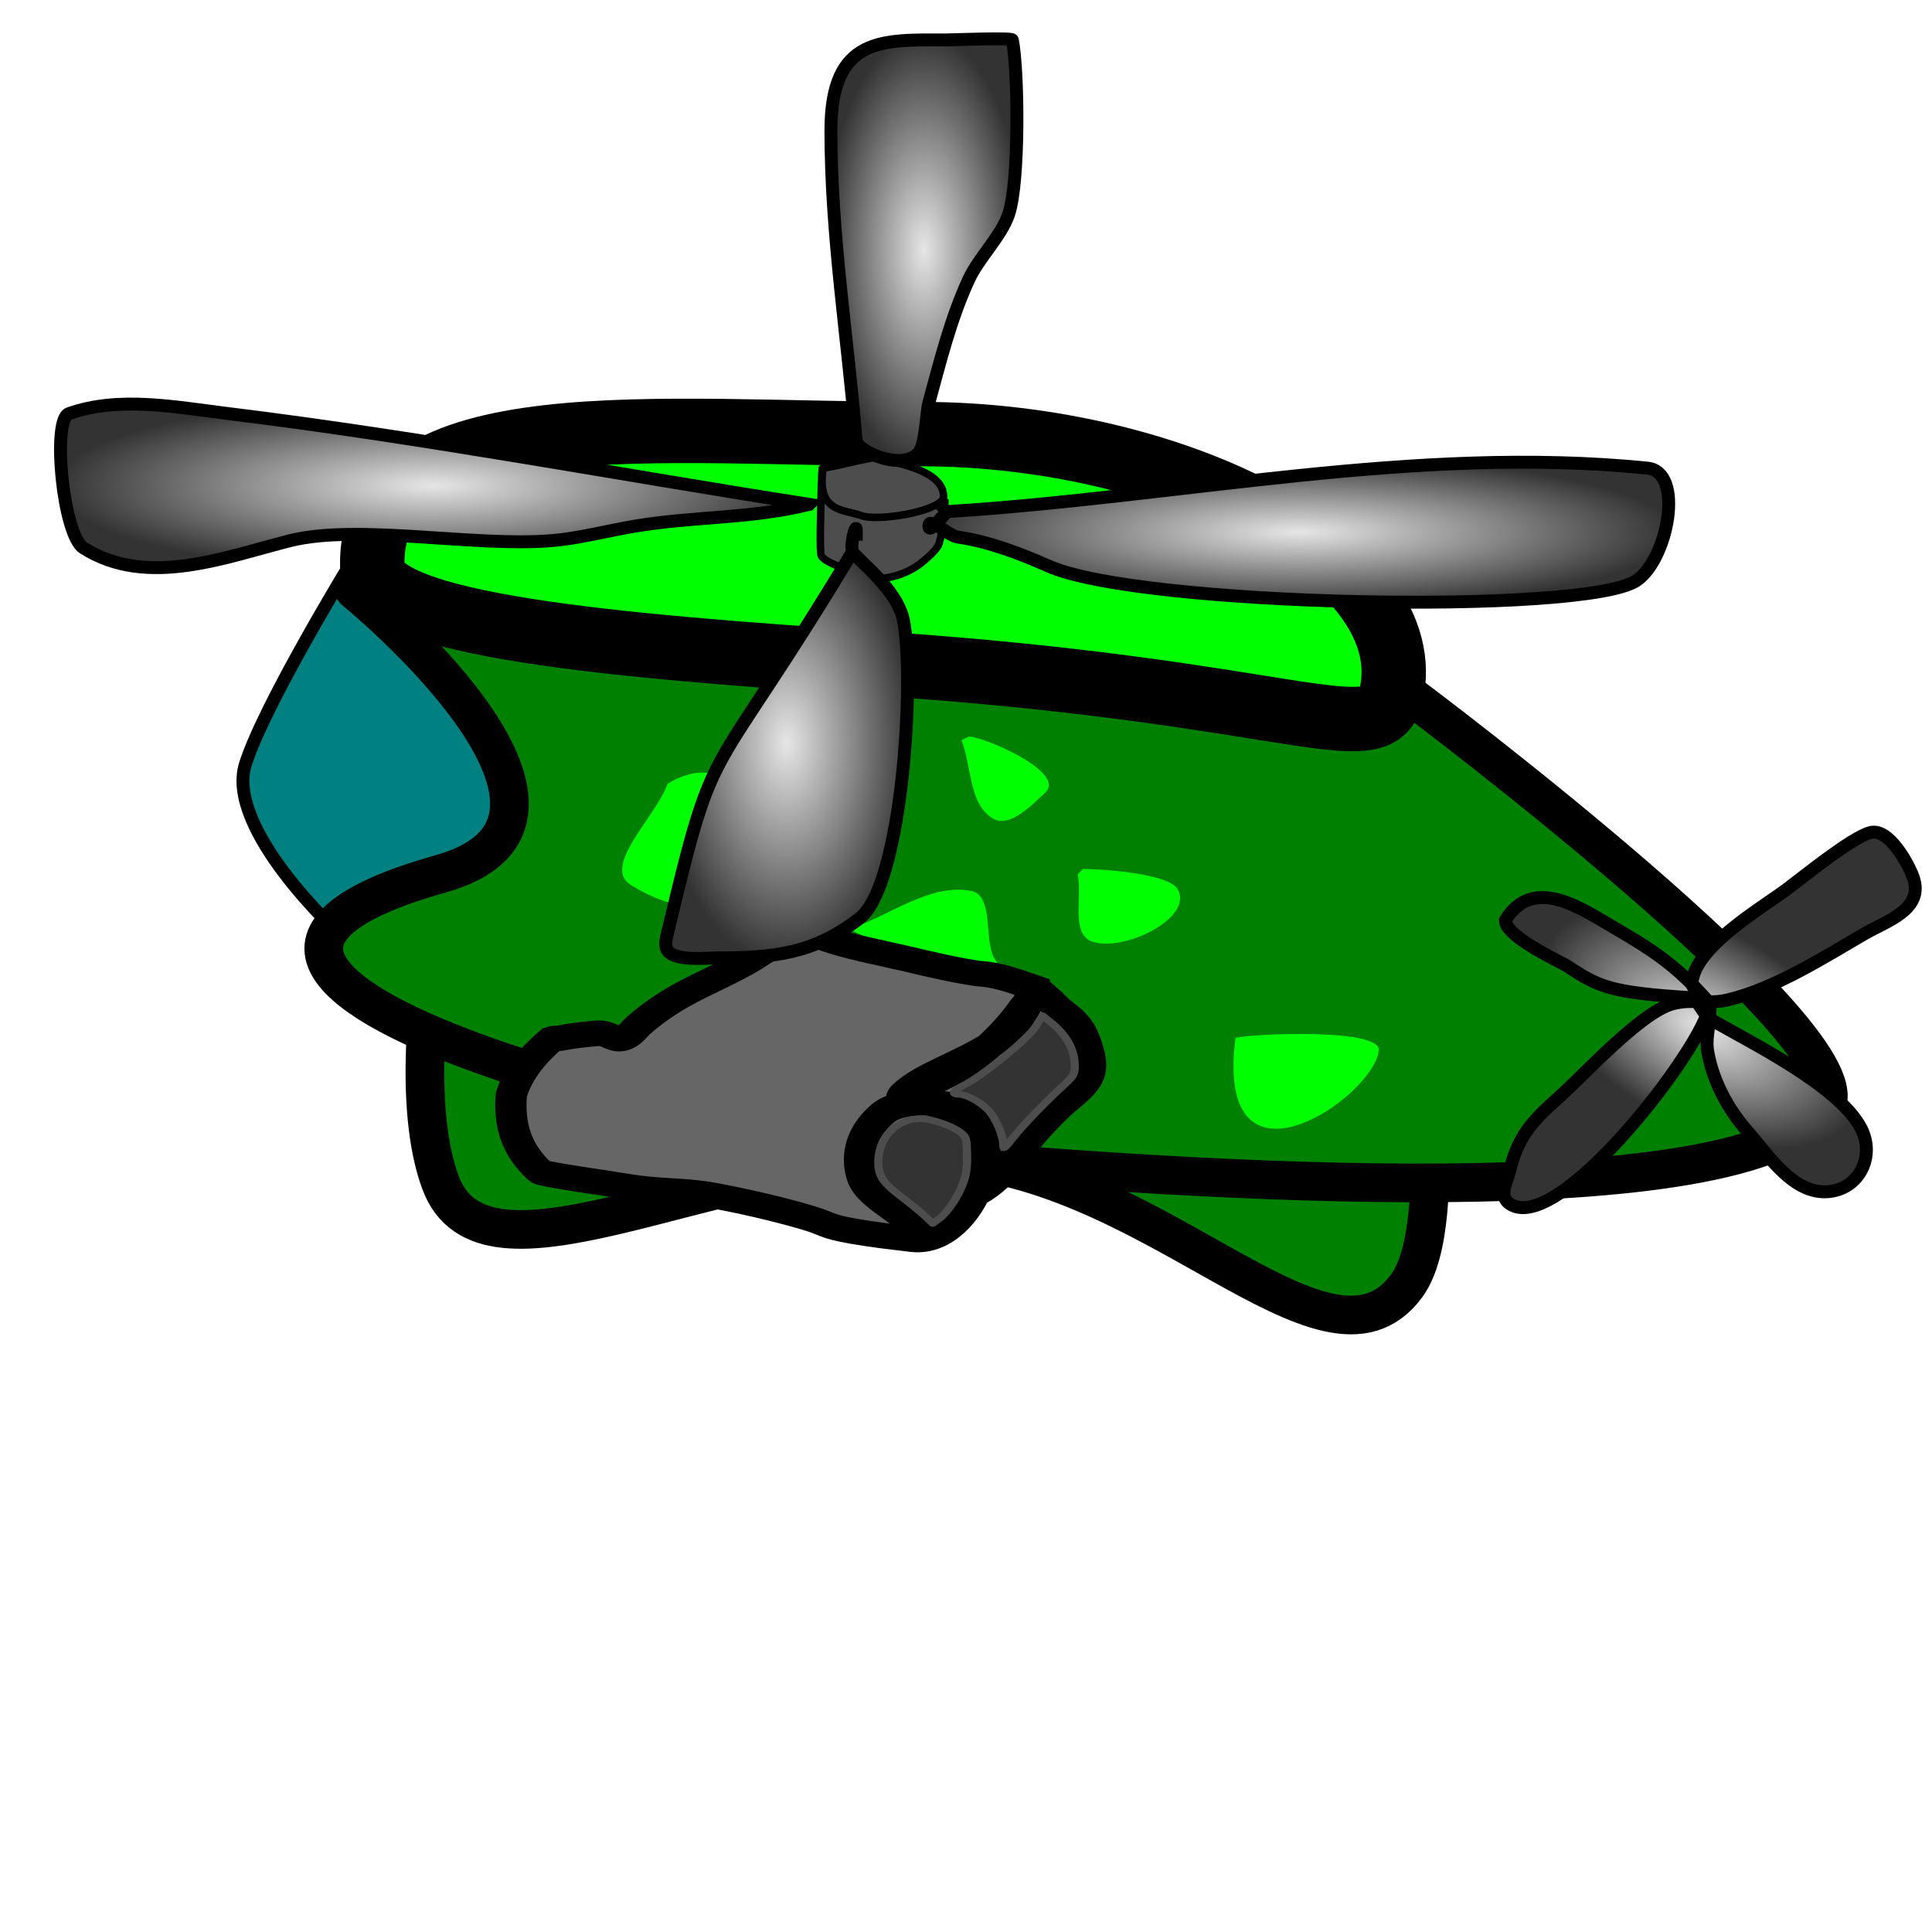 <?xml version="1.0" encoding="UTF-8" standalone="no"?>
<!-- Created with Inkscape (http://www.inkscape.org/) -->

<svg
   width="150"
   height="150"
   viewBox="0 0 39.688 39.688"
   version="1.1"
   id="svg5"
   inkscape:version="1.1 (c68e22c387, 2021-05-23)"
   sodipodi:docname="damaSoldatoBase.svg"
   xmlns:inkscape="http://www.inkscape.org/namespaces/inkscape"
   xmlns:sodipodi="http://sodipodi.sourceforge.net/DTD/sodipodi-0.dtd"
   xmlns:xlink="http://www.w3.org/1999/xlink"
   xmlns="http://www.w3.org/2000/svg"
   xmlns:svg="http://www.w3.org/2000/svg">
  <sodipodi:namedview
     id="namedview7"
     pagecolor="#505050"
     bordercolor="#eeeeee"
     borderopacity="1"
     inkscape:pageshadow="0"
     inkscape:pageopacity="0"
     inkscape:pagecheckerboard="0"
     inkscape:document-units="px"
     showgrid="false"
     units="px"
     width="512px"
     inkscape:zoom="2.51"
     inkscape:cx="88.446216"
     inkscape:cy="95.816734"
     inkscape:window-width="1920"
     inkscape:window-height="1001"
     inkscape:window-x="-9"
     inkscape:window-y="-9"
     inkscape:window-maximized="1"
     inkscape:current-layer="layer4"
     inkscape:snap-global="false">
    <inkscape:grid
       type="xygrid"
       id="grid1067"
       spacingx="1.323"
       spacingy="1.323" />
  </sodipodi:namedview>
  <defs
     id="defs2">
    <linearGradient
       inkscape:collect="always"
       id="linearGradient889">
      <stop
         style="stop-color:#e6e6e6;stop-opacity:1"
         offset="0"
         id="stop885" />
      <stop
         style="stop-color:#333333;stop-opacity:1"
         offset="1"
         id="stop887" />
    </linearGradient>
    <radialGradient
       inkscape:collect="always"
       xlink:href="#linearGradient889"
       id="radialGradient891"
       cx="8.756"
       cy="14.262"
       fx="8.756"
       fy="14.262"
       r="8.677"
       gradientTransform="matrix(1,0,0,0.361,0,9.121)"
       gradientUnits="userSpaceOnUse" />
    <radialGradient
       inkscape:collect="always"
       xlink:href="#linearGradient889"
       id="radialGradient891-3"
       cx="8.756"
       cy="14.262"
       fx="8.756"
       fy="14.262"
       r="8.677"
       gradientTransform="matrix(1,0,0,0.361,0,9.121)"
       gradientUnits="userSpaceOnUse" />
    <radialGradient
       inkscape:collect="always"
       xlink:href="#linearGradient889"
       id="radialGradient1910"
       cx="8.756"
       cy="14.262"
       fx="8.756"
       fy="14.262"
       r="8.677"
       gradientTransform="matrix(1,0,0,0.361,0,9.121)"
       gradientUnits="userSpaceOnUse" />
    <radialGradient
       inkscape:collect="always"
       xlink:href="#linearGradient889"
       id="radialGradient1918"
       cx="8.756"
       cy="14.262"
       fx="8.756"
       fy="14.262"
       r="8.677"
       gradientTransform="matrix(1,0,0,0.361,0,9.121)"
       gradientUnits="userSpaceOnUse" />
    <radialGradient
       inkscape:collect="always"
       xlink:href="#linearGradient889"
       id="radialGradient1926"
       cx="8.756"
       cy="14.262"
       fx="8.756"
       fy="14.262"
       r="8.677"
       gradientTransform="matrix(1,0,0,0.361,0,9.121)"
       gradientUnits="userSpaceOnUse" />
    <radialGradient
       inkscape:collect="always"
       xlink:href="#linearGradient889"
       id="radialGradient1934"
       cx="8.756"
       cy="14.262"
       fx="8.756"
       fy="14.262"
       r="8.677"
       gradientTransform="matrix(1,0,0,0.361,0,9.121)"
       gradientUnits="userSpaceOnUse" />
    <radialGradient
       inkscape:collect="always"
       xlink:href="#linearGradient889"
       id="radialGradient2219"
       cx="35.005"
       cy="21.095"
       fx="35.005"
       fy="21.095"
       r="4.529"
       gradientTransform="matrix(0.752,-0.262,0.146,0.417,5.605,21.487)"
       gradientUnits="userSpaceOnUse" />
    <radialGradient
       inkscape:collect="always"
       xlink:href="#linearGradient889"
       id="radialGradient891-7"
       cx="8.756"
       cy="14.262"
       fx="8.756"
       fy="14.262"
       r="8.677"
       gradientTransform="matrix(1,0,0,0.361,0,9.121)"
       gradientUnits="userSpaceOnUse" />
    <radialGradient
       inkscape:collect="always"
       xlink:href="#linearGradient889"
       id="radialGradient1400"
       cx="8.756"
       cy="14.262"
       fx="8.756"
       fy="14.262"
       r="8.677"
       gradientTransform="matrix(1,0,0,0.361,0,9.121)"
       gradientUnits="userSpaceOnUse" />
    <radialGradient
       inkscape:collect="always"
       xlink:href="#linearGradient889"
       id="radialGradient1408"
       cx="8.756"
       cy="14.262"
       fx="8.756"
       fy="14.262"
       r="8.677"
       gradientTransform="matrix(1,0,0,0.361,0,9.121)"
       gradientUnits="userSpaceOnUse" />
    <radialGradient
       inkscape:collect="always"
       xlink:href="#linearGradient889"
       id="radialGradient1416"
       cx="8.756"
       cy="14.262"
       fx="8.756"
       fy="14.262"
       r="8.677"
       gradientTransform="matrix(1,0,0,0.361,0,9.121)"
       gradientUnits="userSpaceOnUse" />
    <radialGradient
       inkscape:collect="always"
       xlink:href="#linearGradient889"
       id="radialGradient1424"
       cx="8.756"
       cy="14.262"
       fx="8.756"
       fy="14.262"
       r="8.677"
       gradientTransform="matrix(1,0,0,0.361,0,9.121)"
       gradientUnits="userSpaceOnUse" />
    <radialGradient
       inkscape:collect="always"
       xlink:href="#linearGradient889"
       id="radialGradient2219-5"
       cx="35.005"
       cy="21.095"
       fx="35.005"
       fy="21.095"
       r="4.529"
       gradientTransform="matrix(0.752,-0.262,0.146,0.417,5.605,21.487)"
       gradientUnits="userSpaceOnUse" />
    <radialGradient
       inkscape:collect="always"
       xlink:href="#linearGradient889"
       id="radialGradient1400-0"
       cx="8.756"
       cy="14.262"
       fx="8.756"
       fy="14.262"
       r="8.677"
       gradientTransform="matrix(1,0,0,0.361,0,9.121)"
       gradientUnits="userSpaceOnUse" />
    <radialGradient
       inkscape:collect="always"
       xlink:href="#linearGradient889"
       id="radialGradient1408-2"
       cx="8.756"
       cy="14.262"
       fx="8.756"
       fy="14.262"
       r="8.677"
       gradientTransform="matrix(1,0,0,0.361,0,9.121)"
       gradientUnits="userSpaceOnUse" />
    <radialGradient
       inkscape:collect="always"
       xlink:href="#linearGradient889"
       id="radialGradient1416-5"
       cx="8.756"
       cy="14.262"
       fx="8.756"
       fy="14.262"
       r="8.677"
       gradientTransform="matrix(1,0,0,0.361,0,9.121)"
       gradientUnits="userSpaceOnUse" />
    <radialGradient
       inkscape:collect="always"
       xlink:href="#linearGradient889"
       id="radialGradient1424-6"
       cx="8.756"
       cy="14.262"
       fx="8.756"
       fy="14.262"
       r="8.677"
       gradientTransform="matrix(1,0,0,0.361,0,9.121)"
       gradientUnits="userSpaceOnUse" />
    <radialGradient
       inkscape:collect="always"
       xlink:href="#linearGradient889"
       id="radialGradient2219-0"
       cx="35.005"
       cy="21.095"
       fx="35.005"
       fy="21.095"
       r="4.529"
       gradientTransform="matrix(-0.695,-0.39,0.216,-0.385,54.753,42.879)"
       gradientUnits="userSpaceOnUse" />
    <radialGradient
       inkscape:collect="always"
       xlink:href="#linearGradient889"
       id="radialGradient939"
       cx="15.632"
       cy="15.271"
       fx="15.632"
       fy="15.271"
       r="2.618"
       gradientTransform="matrix(1,0,0,1.738,0,-11.278)"
       gradientUnits="userSpaceOnUse" />
    <radialGradient
       inkscape:collect="always"
       xlink:href="#linearGradient889"
       id="radialGradient941"
       cx="8.353"
       cy="9.98"
       fx="8.353"
       fy="9.98"
       r="7.772"
       gradientTransform="matrix(1,0,0,0.233,0,7.652)"
       gradientUnits="userSpaceOnUse" />
    <radialGradient
       inkscape:collect="always"
       xlink:href="#linearGradient889"
       id="radialGradient943"
       cx="26.152"
       cy="10.932"
       fx="26.152"
       fy="10.932"
       r="7.731"
       gradientTransform="matrix(1,0,0,0.203,0,8.712)"
       gradientUnits="userSpaceOnUse" />
    <radialGradient
       inkscape:collect="always"
       xlink:href="#linearGradient889"
       id="radialGradient945"
       cx="18.451"
       cy="5.129"
       fx="18.451"
       fy="5.129"
       r="2.043"
       gradientTransform="matrix(1,0,0,2.185,0,-6.075)"
       gradientUnits="userSpaceOnUse" />
  </defs>
  <g
     inkscape:groupmode="layer"
     id="layer3"
     inkscape:label="Livello 3"
     style="display:none">
    <g
       id="g4973-3-7-8-2"
       inkscape:label="pedina1"
       style="display:inline"
       transform="translate(5.821,8.467)">
      <path
         style="display:inline;fill:#008000;fill-opacity:1;stroke:#000000;stroke-width:0.794;stroke-linecap:round;stroke-linejoin:miter;stroke-miterlimit:4;stroke-dasharray:none;stroke-opacity:1"
         d="m 2.743,11.064 c 0,0 -0.416,2.64 0.183,4.238 0.903,2.408 6.627,5.002 9.921,5.292 5.476,0.482 8.243,-0.901 9.921,-3.175 0.997,-1.351 0.137,-6.264 0.137,-6.264 v 0 0"
         id="path4971-6-5-2-2"
         sodipodi:nodetypes="csssccc"
         inkscape:label="border" />
      <path
         id="path4969-3-3-6-6"
         style="display:inline;fill:#00ff00;fill-opacity:1;stroke:#000000;stroke-width:1.323;stroke-linecap:round;stroke-linejoin:round;stroke-miterlimit:4;stroke-dasharray:none;stroke-dashoffset:80;paint-order:stroke fill markers;stop-color:#000000"
         d="M 22.449,11.11 C 22.172,12.29 20.891,14.72 12.417,14.157 7.089,13.804 3.137,12.322 3.109,11.11 3.029,7.649 7.438,5.74 12.779,5.74 c 5.341,0 10.312,2.631 9.67,5.37 z"
         inkscape:label="circle"
         sodipodi:nodetypes="sssss" />
    </g>
    <g
       id="g4973-3-7-9-8"
       inkscape:label="pedina1"
       style="display:inline"
       transform="translate(5.821,2.646)">
      <path
         style="display:inline;fill:#008000;fill-opacity:1;stroke:#000000;stroke-width:0.794;stroke-linecap:round;stroke-linejoin:miter;stroke-miterlimit:4;stroke-dasharray:none;stroke-opacity:1"
         d="m 2.743,11.064 c 0,0 -0.416,2.64 0.183,4.238 0.903,2.408 6.627,5.002 9.921,5.292 5.476,0.482 8.243,-0.901 9.921,-3.175 0.997,-1.351 0.137,-6.264 0.137,-6.264 v 0 0"
         id="path4971-6-5-43-3"
         sodipodi:nodetypes="csssccc"
         inkscape:label="border" />
      <path
         id="path4969-3-3-3-2"
         style="display:inline;fill:#00ff00;fill-opacity:1;stroke:#000000;stroke-width:1.323;stroke-linecap:round;stroke-linejoin:round;stroke-miterlimit:4;stroke-dasharray:none;stroke-dashoffset:80;paint-order:stroke fill markers;stop-color:#000000"
         d="M 22.449,11.11 C 22.172,12.29 20.891,14.72 12.417,14.157 7.089,13.804 3.137,12.322 3.109,11.11 3.029,7.649 7.438,5.74 12.779,5.74 c 5.341,0 10.312,2.631 9.67,5.37 z"
         inkscape:label="circle"
         sodipodi:nodetypes="sssss" />
    </g>
  </g>
  <g
     inkscape:label="Livello 1"
     inkscape:groupmode="layer"
     id="layer1"
     style="display:none">
    <g
       id="g4973-3-7-8"
       inkscape:label="pedina1"
       style="display:inline"
       transform="translate(6.126,8.998)">
      <path
         style="display:inline;fill:#008000;fill-opacity:1;stroke:#000000;stroke-width:0.794;stroke-linecap:round;stroke-linejoin:miter;stroke-miterlimit:4;stroke-dasharray:none;stroke-opacity:1"
         d="m 2.743,11.064 c 0,0 -0.416,2.64 0.183,4.238 0.903,2.408 5.5,-0.489 9.921,-0.529 4.57,-0.042 8.243,4.92 9.921,2.646 0.997,-1.351 0.137,-6.264 0.137,-6.264 v 0 0"
         id="path4971-6-5-2"
         sodipodi:nodetypes="csssccc"
         inkscape:label="border" />
      <path
         id="path4969-3-3-6"
         style="display:inline;fill:#00ff00;fill-opacity:1;stroke:#000000;stroke-width:1.323;stroke-linecap:round;stroke-linejoin:round;stroke-miterlimit:4;stroke-dasharray:none;stroke-dashoffset:80;paint-order:stroke fill markers;stop-color:#000000"
         d="M 22.449,11.11 C 22.172,12.29 20.891,14.72 12.417,14.157 7.089,13.804 3.137,12.322 3.109,11.11 3.029,7.649 7.438,5.74 12.779,5.74 c 5.341,0 10.312,2.631 9.67,5.37 z"
         inkscape:label="circle"
         sodipodi:nodetypes="sssss" />
    </g>
    <g
       id="g4973-3-7-9"
       inkscape:label="pedina1"
       style="display:inline"
       transform="translate(6.126,3.177)">
      <path
         style="display:inline;fill:#008000;fill-opacity:1;stroke:#000000;stroke-width:0.794;stroke-linecap:round;stroke-linejoin:miter;stroke-miterlimit:4;stroke-dasharray:none;stroke-opacity:1"
         d="m 1.156,8.948 c 0,0 1.171,4.757 1.77,6.355 0.903,2.408 6.627,5.002 9.921,5.292 5.476,0.482 16.834,1.26 18.512,-1.014 0.997,-1.351 -8.454,-8.425 -8.454,-8.425 v 0 0"
         id="path4971-6-5-43"
         sodipodi:nodetypes="csssccc"
         inkscape:label="border" />
      <path
         id="path4969-3-3-3"
         style="display:inline;fill:#00ff00;fill-opacity:1;stroke:#000000;stroke-width:1.323;stroke-linecap:round;stroke-linejoin:round;stroke-miterlimit:4;stroke-dasharray:none;stroke-dashoffset:80;paint-order:stroke fill markers;stop-color:#000000"
         d="M 22.449,11.11 C 22.172,12.29 20.361,11.015 11.888,10.453 6.559,10.1 1.55,9.676 1.521,8.464 1.441,5.003 7.438,5.74 12.779,5.74 c 5.341,0 10.312,2.631 9.67,5.37 z"
         inkscape:label="circle"
         sodipodi:nodetypes="sssss" />
    </g>
    <g
       id="g1870-9"
       style="display:inline"
       transform="matrix(0.5,0,0,0.5,8.461,5.509)"
       inkscape:label="elica">
      <path
         style="fill:url(#radialGradient891-3);fill-opacity:1;stroke:#000000;stroke-width:0.265px;stroke-linecap:butt;stroke-linejoin:miter;stroke-opacity:1"
         d="m 16.55,11.279 c 0,0 -11.247,0.579 -16.233,3.848 -0.762,0.499 0.829,2.144 1.739,2.108 3.945,-0.155 15.127,-5.376 15.127,-5.376 z"
         id="path2484-4"
         sodipodi:nodetypes="csscc" />
      <use
         x="0"
         y="0"
         xlink:href="#path2484-4"
         id="use2668-6"
         width="100%"
         height="100%"
         transform="rotate(168.21,17.415,11.273)"
         style="fill:#999999" />
      <use
         x="0"
         y="0"
         xlink:href="#path2484-4"
         id="use1596-9"
         width="100%"
         height="100%"
         transform="rotate(41.438,18.499,10.467)" />
      <use
         x="0"
         y="0"
         xlink:href="#path2484-4"
         id="use1678-7"
         width="100%"
         height="100%"
         transform="rotate(-139.402,17.627,11.556)" />
      <path
         style="fill:#4d4d4d;stroke:#000000;stroke-width:0.154px;stroke-linecap:butt;stroke-linejoin:miter;stroke-opacity:1"
         d="m 16.387,9.57 c -0.165,0.969 0.409,0.886 0.784,1.024 0.316,0.116 1.528,-0.069 1.683,-0.355 0.029,-0.489 -0.641,-0.677 -1.425,-0.84 -0.579,0.108 -0.531,0.127 -1.068,0.223 -0.006,0.004 -0.027,0.642 -0.027,0.722 0,0.087 -0.032,1.016 0.009,1.077 0.104,0.153 0.5,0.249 0.641,0.341 0.392,0.257 1.069,0.09 1.425,-0.21 0.085,-0.071 0.318,-0.259 0.356,-0.394 0.078,-0.277 0.116,-0.614 0.116,-0.906"
         id="path1009-4"
         sodipodi:nodetypes="cscccscsssc" />
    </g>
  </g>
  <g
     inkscape:groupmode="layer"
     id="layer2"
     inkscape:label="Livello 2"
     style="display:none">
    <g
       id="g4973-3-7-8-6"
       inkscape:label="pedina1"
       style="display:inline"
       transform="translate(6.126,8.998)">
      <path
         style="display:inline;fill:#008000;fill-opacity:1;stroke:#000000;stroke-width:0.794;stroke-linecap:round;stroke-linejoin:miter;stroke-miterlimit:4;stroke-dasharray:none;stroke-opacity:1"
         d="m 2.743,11.064 c 0,0 -0.416,2.64 0.183,4.238 0.903,2.408 5.5,-0.489 9.921,-0.529 4.57,-0.042 8.243,4.92 9.921,2.646 0.997,-1.351 0.137,-6.264 0.137,-6.264 v 0 0"
         id="path4971-6-5-2-8"
         sodipodi:nodetypes="csssccc"
         inkscape:label="border" />
      <path
         id="path4969-3-3-6-2"
         style="display:inline;fill:#00ff00;fill-opacity:1;stroke:#000000;stroke-width:1.323;stroke-linecap:round;stroke-linejoin:round;stroke-miterlimit:4;stroke-dasharray:none;stroke-dashoffset:80;paint-order:stroke fill markers;stop-color:#000000"
         d="M 22.449,11.11 C 22.172,12.29 20.891,14.72 12.417,14.157 7.089,13.804 3.137,12.322 3.109,11.11 3.029,7.649 7.438,5.74 12.779,5.74 c 5.341,0 10.312,2.631 9.67,5.37 z"
         inkscape:label="circle"
         sodipodi:nodetypes="sssss" />
    </g>
    <path
       style="fill:#008080;stroke:#000000;stroke-width:0.265px;stroke-linecap:butt;stroke-linejoin:miter;stroke-opacity:1"
       d="m 7.249,11.497 c 0,0 -1.825,2.978 -2.208,4.202 -0.418,1.335 1.921,3.476 1.921,3.476 l 3.854,0.745 0.253,-6.429 z"
       id="path2862"
       sodipodi:nodetypes="cscccc"
       inkscape:label="cabina" />
    <g
       id="g4973-3-7-9-1"
       inkscape:label="pedina1"
       style="display:inline"
       transform="translate(6.126,3.177)">
      <path
         style="display:inline;fill:#008000;fill-opacity:1;stroke:#000000;stroke-width:0.794;stroke-linecap:round;stroke-linejoin:miter;stroke-miterlimit:4;stroke-dasharray:none;stroke-opacity:1"
         d="m 1.156,8.948 c 0,0 5.772,4.7 1.77,5.826 -8.103,2.28 6.627,5.531 9.921,5.821 5.476,0.482 16.834,1.26 18.512,-1.014 0.997,-1.351 -8.454,-8.425 -8.454,-8.425 v 0 0"
         id="path4971-6-5-43-6"
         sodipodi:nodetypes="csssccc"
         inkscape:label="border" />
      <path
         id="path4969-3-3-3-5"
         style="display:inline;fill:#00ff00;fill-opacity:1;stroke:#000000;stroke-width:1.323;stroke-linecap:round;stroke-linejoin:round;stroke-miterlimit:4;stroke-dasharray:none;stroke-dashoffset:80;paint-order:stroke fill markers;stop-color:#000000"
         d="M 22.449,11.11 C 22.172,12.29 20.361,11.015 11.888,10.453 6.559,10.1 1.55,9.676 1.521,8.464 1.441,5.003 7.438,5.74 12.779,5.74 c 5.341,0 10.312,2.631 9.67,5.37 z"
         inkscape:label="circle"
         sodipodi:nodetypes="sssss" />
    </g>
    <g
       id="g1870"
       inkscape:label="elica"
       style="display:inline"
       transform="translate(0.529)">
      <path
         style="fill:url(#radialGradient891);fill-opacity:1;stroke:#000000;stroke-width:0.265px;stroke-linecap:butt;stroke-linejoin:miter;stroke-opacity:1"
         d="m 16.55,11.279 c 0,0 -11.247,0.579 -16.233,3.848 -0.762,0.499 0.829,2.144 1.739,2.108 3.945,-0.155 15.127,-5.376 15.127,-5.376 z"
         id="path2484"
         sodipodi:nodetypes="csscc" />
      <use
         x="0"
         y="0"
         xlink:href="#path2484"
         id="use2668"
         width="100%"
         height="100%"
         transform="rotate(168.21,17.415,11.273)"
         style="fill:#999999" />
      <use
         x="0"
         y="0"
         xlink:href="#path2484"
         id="use1596"
         width="100%"
         height="100%"
         transform="rotate(41.438,18.499,10.467)" />
      <use
         x="0"
         y="0"
         xlink:href="#path2484"
         id="use1678"
         width="100%"
         height="100%"
         transform="rotate(-139.402,17.627,11.556)" />
      <path
         style="fill:#4d4d4d;stroke:#000000;stroke-width:0.154px;stroke-linecap:butt;stroke-linejoin:miter;stroke-opacity:1"
         d="m 16.387,9.57 c -0.165,0.969 0.409,0.886 0.784,1.024 0.316,0.116 1.528,-0.069 1.683,-0.355 0.029,-0.489 -0.641,-0.677 -1.425,-0.84 -0.579,0.108 -0.531,0.127 -1.068,0.223 -0.006,0.004 -0.027,0.642 -0.027,0.722 0,0.087 -0.032,1.016 0.009,1.077 0.104,0.153 0.5,0.249 0.641,0.341 0.392,0.257 1.069,0.09 1.425,-0.21 0.085,-0.071 0.318,-0.259 0.356,-0.394 0.078,-0.277 0.116,-0.614 0.116,-0.906"
         id="path1009"
         sodipodi:nodetypes="cscccscsssc" />
    </g>
    <path
       style="fill:url(#radialGradient2219);fill-opacity:1;stroke:#000000;stroke-width:0.265px;stroke-linecap:butt;stroke-linejoin:miter;stroke-opacity:1"
       d="m 35.313,21.504 c -0.513,-0.274 -1.592,-5.408 -0.422,-5.798 0.304,-0.101 0.401,0.241 0.527,0.422 0.407,0.581 0.474,0.984 0.474,1.739 0,0.709 0.198,2.45 -0.105,3.057 -0.191,0.383 -0.489,0.531 -0.685,0.896 -0.467,0.868 -0.654,2.055 -0.843,3.004 -0.105,0.523 -0.448,1.265 0.211,1.528 0.272,0.109 1.091,0.294 1.265,-0.053 0.181,-0.361 0.227,-1.618 0.264,-2.056 0.055,-0.659 0.364,-2.219 -0.158,-2.741 -0.094,-0.094 -0.465,0.035 -0.527,0 -0.293,-0.163 -0.452,-0.509 -0.738,-0.685 -0.529,-0.325 -1.16,-0.474 -1.792,-0.474 -0.627,0 -1.571,-0.155 -2.003,0.422 -0.39,0.519 -0.095,1.215 0.527,1.37 0.96,0.24 2.844,-0.544 3.742,-0.843 0.117,-0.039 0.497,0.082 0.58,0 1.164,-1.164 1.417,-1.277 2.161,-1.476 0.045,0.005 1.301,-0.57 1.557,-0.332 0.323,1.038 -0.86,1.329 -1.504,1.544 -0.957,0.319 -1.494,0.474 -2.53,0.474 z"
       id="path1048"
       sodipodi:nodetypes="ssssssssssscssssscccsss"
       inkscape:label="rototre" />
    <path
       style="font-variation-settings:normal;opacity:1;vector-effect:none;fill:#00ff00;fill-opacity:1;stroke:none;stroke-width:0.265px;stroke-linecap:butt;stroke-linejoin:miter;stroke-miterlimit:4;stroke-dasharray:none;stroke-dashoffset:0;stroke-opacity:1;-inkscape-stroke:none;stop-color:#000000;stop-opacity:1"
       d="m 17.442,19.082 c 0.832,-0.261 1.638,-0.935 2.497,-0.783 0.453,0.08 0.292,0.872 0.447,1.304 0.045,0.126 0.112,0.144 0.112,0.261 0,0.161 -0.497,0.081 -0.596,0.075 -0.952,-0.063 -1.66,-0.457 -2.46,-0.857 z"
       id="path14366" />
    <g
       id="g14155"
       inkscape:label="LANCIAMISSILE"
       transform="matrix(1.214,0.031,-0.038,0.991,-0.771,-0.277)">
      <path
         style="fill:#666666;fill-opacity:1;stroke:#000000;stroke-width:0.529px;stroke-linecap:butt;stroke-linejoin:miter;stroke-opacity:1"
         d="m 17.045,25.44 c -0.144,-0.487 -0.898,-0.754 -1.055,-1.238 -0.121,-0.372 -0.105,-0.893 0.291,-1.345 0.325,-0.371 1.15,-0.234 1.278,-0.184 0.992,0.386 0.31,2.88 -0.685,2.767 -0.33,-0.038 -0.661,-0.072 -0.988,-0.132 -0.545,-0.1 -0.408,-0.135 -0.856,-0.277 -0.51,-0.162 -1.043,-0.292 -1.568,-0.395 -0.371,-0.073 -0.733,-0.058 -1.107,-0.092 -0.331,-0.03 -0.659,-0.1 -0.988,-0.145 -0.059,-0.008 -0.801,-0.122 -0.83,-0.158 -0.446,-0.465 -0.559,-0.994 -0.54,-1.581 0.097,-0.472 0.377,-0.877 0.646,-1.173 0.044,-0.022 0.098,-0.013 0.145,-0.026 0.213,-0.061 0.399,-0.087 0.619,-0.119 0.233,-0.033 0.312,0.22 0.527,0.026 0.062,-0.056 0.105,-0.135 0.158,-0.198 0.198,-0.235 0.451,-0.463 0.698,-0.646 0.383,-0.282 0.814,-0.507 1.186,-0.804 0.276,-0.227 0.491,-0.439 0.738,-0.646 0.147,-0.073 0.309,0.111 0.461,0.171 0.466,0.184 0.953,0.272 1.436,0.395 0.398,0.102 0.792,0.202 1.199,0.264 0.35,0.009 0.652,0.151 0.988,0.277 0.023,0.092 -0.163,0.331 -0.211,0.422 -0.224,0.423 -0.675,1.015 -1.067,1.304 -0.105,0.078 -0.74,0.466 -0.791,0.567 -0.002,0.003 -0.002,0.052 0,0.053 0.024,0.012 0.066,-0.008 0.092,0 0.098,0.028 0.194,0.06 0.29,0.092 0.23,0.077 0.684,0.235 0.804,0.474 0.106,0.211 0.098,0.792 0.066,1.015 -0.011,0.079 -0.045,0.157 -0.053,0.237 -0.003,0.035 -0.028,0.126 0,0.105 0.485,-0.355 0.663,-0.916 1.001,-1.384 0.127,-0.176 0.249,-0.352 0.395,-0.514 0.351,-0.388 0.545,-0.569 0.395,-1.12 -0.065,-0.237 -0.133,-0.448 -0.303,-0.632 -0.108,-0.117 -0.233,-0.201 -0.329,-0.329 -0.017,-0.023 -0.333,-0.356 -0.343,-0.303 -0.187,0.996 -0.71,1.258 -1.528,1.779 -0.204,0.13 -0.411,0.274 -0.567,0.461 -0.118,0.142 -0.014,0.211 0.119,0.145"
         id="path897"
         sodipodi:nodetypes="csscscsccccccccscsccssccccccccscccssssccssc" />
      <path
         style="fill:#333333;fill-opacity:1;stroke:#4d4d4d;stroke-width:0.522;stroke-linecap:round;stroke-linejoin:round;stroke-dashoffset:119.167;-inkscape-stroke:none;paint-order:stroke fill markers;stop-color:#000000"
         d="m 64.435,94.198 c -0.268,-0.29 -0.986,-0.967 -1.596,-1.504 -1.264,-1.114 -1.538,-1.616 -1.542,-2.826 -0.006,-1.861 1.151,-3.31 2.642,-3.31 0.671,0 1.992,0.513 2.509,0.975 0.404,0.361 0.429,0.446 0.493,1.71 0.05,0.976 0.004,1.573 -0.171,2.245 -0.283,1.087 -0.933,2.361 -1.465,2.871 l -0.382,0.366 z"
         id="path2664"
         transform="scale(0.265)" />
      <path
         style="fill:#333333;fill-opacity:1;stroke:#4d4d4d;stroke-width:0.522;stroke-linecap:round;stroke-linejoin:round;stroke-dashoffset:119.167;-inkscape-stroke:none;paint-order:stroke fill markers;stop-color:#000000"
         d="m 69.232,88.509 c -0.002,-0.738 -0.554,-2.171 -1.069,-2.772 -0.532,-0.622 -1.395,-1.151 -1.876,-1.151 -0.531,0 -0.425,-0.243 0.334,-0.766 1.245,-0.858 3.881,-3.676 4.375,-4.678 l 0.427,-0.866 0.505,0.463 c 1.104,1.012 1.67,2.212 1.67,3.543 0,0.509 -0.098,0.719 -0.629,1.348 -1.142,1.351 -2.555,3.265 -3.15,4.266 -0.48,0.807 -0.586,0.918 -0.587,0.613 z"
         id="path2703"
         transform="scale(0.265)" />
    </g>
    <path
       style="fill:#00ff00;stroke:none;stroke-width:0.265px;stroke-linecap:butt;stroke-linejoin:miter;stroke-opacity:1"
       d="m 13.715,16.1 c -0.248,0.696 -1.376,1.703 -0.745,2.087 3.171,1.93 3.056,-3.473 0.745,-2.087 z"
       id="path14288" />
    <path
       style="font-variation-settings:normal;opacity:1;vector-effect:none;fill:#00ff00;fill-opacity:1;stroke:none;stroke-width:0.265px;stroke-linecap:butt;stroke-linejoin:miter;stroke-miterlimit:4;stroke-dasharray:none;stroke-dashoffset:0;stroke-opacity:1;-inkscape-stroke:none;stop-color:#000000;stop-opacity:1"
       d="m 22.138,17.963 c 0.099,0.46 -0.146,1.225 0.298,1.379 0.648,0.224 2.105,-0.492 1.752,-1.081 -0.189,-0.314 -1.532,-0.41 -1.938,-0.41"
       id="path14360" />
    <path
       style="font-variation-settings:normal;opacity:1;vector-effect:none;fill:#00ff00;fill-opacity:1;stroke:none;stroke-width:0.265px;stroke-linecap:butt;stroke-linejoin:miter;stroke-miterlimit:4;stroke-dasharray:none;stroke-dashoffset:0;stroke-opacity:1;-inkscape-stroke:none;stop-color:#000000;stop-opacity:1"
       d="m 25.38,21.318 c -0.437,3.46 2.831,1.24 2.944,0.261 0.052,-0.453 -2.499,-0.35 -2.944,-0.261 z"
       id="path14362" />
    <path
       style="font-variation-settings:normal;opacity:1;vector-effect:none;fill:#00ff00;fill-opacity:1;stroke:none;stroke-width:0.265px;stroke-linecap:butt;stroke-linejoin:miter;stroke-miterlimit:4;stroke-dasharray:none;stroke-dashoffset:0;stroke-opacity:1;-inkscape-stroke:none;stop-color:#000000;stop-opacity:1"
       d="m 19.752,15.206 c 0.211,0.534 0.148,1.296 0.634,1.603 0.338,0.213 0.787,-0.25 1.081,-0.522 0.458,-0.424 -1.259,-1.155 -1.565,-1.155"
       id="path14364" />
    <g
       id="g4973-3-7-8-6-1"
       inkscape:label="pedina1"
       style="display:inline"
       transform="translate(6.126,8.998)">
      <path
         style="display:inline;fill:#008000;fill-opacity:1;stroke:#000000;stroke-width:0.794;stroke-linecap:round;stroke-linejoin:miter;stroke-miterlimit:4;stroke-dasharray:none;stroke-opacity:1"
         d="m 2.743,11.064 c 0,0 -0.416,2.64 0.183,4.238 0.903,2.408 5.5,-0.489 9.921,-0.529 4.57,-0.042 8.243,4.92 9.921,2.646 0.997,-1.351 0.137,-6.264 0.137,-6.264 v 0 0"
         id="path4971-6-5-2-8-6"
         sodipodi:nodetypes="csssccc"
         inkscape:label="border" />
      <path
         id="path4969-3-3-6-2-3"
         style="display:inline;fill:#00ff00;fill-opacity:1;stroke:#000000;stroke-width:1.323;stroke-linecap:round;stroke-linejoin:round;stroke-miterlimit:4;stroke-dasharray:none;stroke-dashoffset:80;paint-order:stroke fill markers;stop-color:#000000"
         d="M 22.449,11.11 C 22.172,12.29 20.891,14.72 12.417,14.157 7.089,13.804 3.137,12.322 3.109,11.11 3.029,7.649 7.438,5.74 12.779,5.74 c 5.341,0 10.312,2.631 9.67,5.37 z"
         inkscape:label="circle"
         sodipodi:nodetypes="sssss" />
    </g>
    <path
       style="display:inline;fill:#008080;stroke:#000000;stroke-width:0.265px;stroke-linecap:butt;stroke-linejoin:miter;stroke-opacity:1"
       d="m 7.249,11.497 c 0,0 -1.825,2.978 -2.208,4.202 -0.418,1.335 1.921,3.476 1.921,3.476 l 3.854,0.745 0.253,-6.429 z"
       id="path2862-3"
       sodipodi:nodetypes="cscccc"
       inkscape:label="cabina" />
    <g
       id="g4973-3-7-9-1-0"
       inkscape:label="pedina1"
       style="display:inline"
       transform="translate(6.126,3.177)">
      <path
         style="display:inline;fill:#008000;fill-opacity:1;stroke:#000000;stroke-width:0.794;stroke-linecap:round;stroke-linejoin:miter;stroke-miterlimit:4;stroke-dasharray:none;stroke-opacity:1"
         d="m 1.156,8.948 c 0,0 5.772,4.7 1.77,5.826 -8.103,2.28 6.627,5.531 9.921,5.821 5.476,0.482 16.834,1.26 18.512,-1.014 0.997,-1.351 -8.454,-8.425 -8.454,-8.425 v 0 0"
         id="path4971-6-5-43-6-7"
         sodipodi:nodetypes="csssccc"
         inkscape:label="border" />
      <path
         id="path4969-3-3-3-5-7"
         style="display:inline;fill:#00ff00;fill-opacity:1;stroke:#000000;stroke-width:1.323;stroke-linecap:round;stroke-linejoin:round;stroke-miterlimit:4;stroke-dasharray:none;stroke-dashoffset:80;paint-order:stroke fill markers;stop-color:#000000"
         d="M 22.449,11.11 C 22.172,12.29 20.361,11.015 11.888,10.453 6.559,10.1 1.55,9.676 1.521,8.464 1.441,5.003 7.438,5.74 12.779,5.74 c 5.341,0 10.312,2.631 9.67,5.37 z"
         inkscape:label="circle"
         sodipodi:nodetypes="sssss" />
    </g>
    <g
       id="g1870-4"
       inkscape:label="elica"
       style="display:inline"
       transform="translate(0.529)">
      <path
         style="fill:url(#radialGradient891-7);fill-opacity:1;stroke:#000000;stroke-width:0.265px;stroke-linecap:butt;stroke-linejoin:miter;stroke-opacity:1"
         d="m 16.55,11.279 c 0,0 -11.247,0.579 -16.233,3.848 -0.762,0.499 0.829,2.144 1.739,2.108 3.945,-0.155 15.127,-5.376 15.127,-5.376 z"
         id="path2484-0"
         sodipodi:nodetypes="csscc" />
      <use
         x="0"
         y="0"
         xlink:href="#path2484-0"
         id="use2668-8"
         width="100%"
         height="100%"
         transform="rotate(168.21,17.415,11.273)"
         style="fill:#999999" />
      <use
         x="0"
         y="0"
         xlink:href="#path2484-0"
         id="use1596-5"
         width="100%"
         height="100%"
         transform="rotate(41.438,18.499,10.467)" />
      <use
         x="0"
         y="0"
         xlink:href="#path2484-0"
         id="use1678-9"
         width="100%"
         height="100%"
         transform="rotate(-139.402,17.627,11.556)" />
      <path
         style="fill:#4d4d4d;stroke:#000000;stroke-width:0.154px;stroke-linecap:butt;stroke-linejoin:miter;stroke-opacity:1"
         d="m 16.387,9.57 c -0.165,0.969 0.409,0.886 0.784,1.024 0.316,0.116 1.528,-0.069 1.683,-0.355 0.029,-0.489 -0.641,-0.677 -1.425,-0.84 -0.579,0.108 -0.531,0.127 -1.068,0.223 -0.006,0.004 -0.027,0.642 -0.027,0.722 0,0.087 -0.032,1.016 0.009,1.077 0.104,0.153 0.5,0.249 0.641,0.341 0.392,0.257 1.069,0.09 1.425,-0.21 0.085,-0.071 0.318,-0.259 0.356,-0.394 0.078,-0.277 0.116,-0.614 0.116,-0.906"
         id="path1009-7"
         sodipodi:nodetypes="cscccscsssc" />
    </g>
    <path
       style="display:inline;fill:url(#radialGradient2219-5);fill-opacity:1;stroke:#000000;stroke-width:0.265px;stroke-linecap:butt;stroke-linejoin:miter;stroke-opacity:1"
       d="m 35.313,21.504 c -0.513,-0.274 -1.592,-5.408 -0.422,-5.798 0.304,-0.101 0.401,0.241 0.527,0.422 0.407,0.581 0.474,0.984 0.474,1.739 0,0.709 0.198,2.45 -0.105,3.057 -0.191,0.383 -0.489,0.531 -0.685,0.896 -0.467,0.868 -0.654,2.055 -0.843,3.004 -0.105,0.523 -0.448,1.265 0.211,1.528 0.272,0.109 1.091,0.294 1.265,-0.053 0.181,-0.361 0.227,-1.618 0.264,-2.056 0.055,-0.659 0.364,-2.219 -0.158,-2.741 -0.094,-0.094 -0.465,0.035 -0.527,0 -0.293,-0.163 -0.452,-0.509 -0.738,-0.685 -0.529,-0.325 -1.16,-0.474 -1.792,-0.474 -0.627,0 -1.571,-0.155 -2.003,0.422 -0.39,0.519 -0.095,1.215 0.527,1.37 0.96,0.24 2.844,-0.544 3.742,-0.843 0.117,-0.039 0.497,0.082 0.58,0 1.164,-1.164 1.417,-1.277 2.161,-1.476 0.045,0.005 1.301,-0.57 1.557,-0.332 0.323,1.038 -0.86,1.329 -1.504,1.544 -0.957,0.319 -1.494,0.474 -2.53,0.474 z"
       id="path1048-6"
       sodipodi:nodetypes="ssssssssssscssssscccsss"
       inkscape:label="rototre" />
    <path
       style="font-variation-settings:normal;display:inline;vector-effect:none;fill:#00ff00;fill-opacity:1;stroke:none;stroke-width:0.265px;stroke-linecap:butt;stroke-linejoin:miter;stroke-miterlimit:4;stroke-dasharray:none;stroke-dashoffset:0;stroke-opacity:1;-inkscape-stroke:none;stop-color:#000000"
       d="m 17.442,19.082 c 0.832,-0.261 1.638,-0.935 2.497,-0.783 0.453,0.08 0.292,0.872 0.447,1.304 0.045,0.126 0.112,0.144 0.112,0.261 0,0.161 -0.497,0.081 -0.596,0.075 -0.952,-0.063 -1.66,-0.457 -2.46,-0.857 z"
       id="path14366-9" />
    <g
       id="g14155-8"
       inkscape:label="LANCIAMISSILE"
       transform="matrix(1.214,0.031,-0.038,0.991,-0.771,-0.277)"
       style="display:inline">
      <path
         style="fill:#666666;fill-opacity:1;stroke:#000000;stroke-width:0.529px;stroke-linecap:butt;stroke-linejoin:miter;stroke-opacity:1"
         d="m 17.045,25.44 c -0.144,-0.487 -0.898,-0.754 -1.055,-1.238 -0.121,-0.372 -0.105,-0.893 0.291,-1.345 0.325,-0.371 1.15,-0.234 1.278,-0.184 0.992,0.386 0.31,2.88 -0.685,2.767 -0.33,-0.038 -0.661,-0.072 -0.988,-0.132 -0.545,-0.1 -0.408,-0.135 -0.856,-0.277 -0.51,-0.162 -1.043,-0.292 -1.568,-0.395 -0.371,-0.073 -0.733,-0.058 -1.107,-0.092 -0.331,-0.03 -0.659,-0.1 -0.988,-0.145 -0.059,-0.008 -0.801,-0.122 -0.83,-0.158 -0.446,-0.465 -0.559,-0.994 -0.54,-1.581 0.097,-0.472 0.377,-0.877 0.646,-1.173 0.044,-0.022 0.098,-0.013 0.145,-0.026 0.213,-0.061 0.399,-0.087 0.619,-0.119 0.233,-0.033 0.312,0.22 0.527,0.026 0.062,-0.056 0.105,-0.135 0.158,-0.198 0.198,-0.235 0.451,-0.463 0.698,-0.646 0.383,-0.282 0.814,-0.507 1.186,-0.804 0.276,-0.227 0.491,-0.439 0.738,-0.646 0.147,-0.073 0.309,0.111 0.461,0.171 0.466,0.184 0.953,0.272 1.436,0.395 0.398,0.102 0.792,0.202 1.199,0.264 0.35,0.009 0.652,0.151 0.988,0.277 0.023,0.092 -0.163,0.331 -0.211,0.422 -0.224,0.423 -0.675,1.015 -1.067,1.304 -0.105,0.078 -0.74,0.466 -0.791,0.567 -0.002,0.003 -0.002,0.052 0,0.053 0.024,0.012 0.066,-0.008 0.092,0 0.098,0.028 0.194,0.06 0.29,0.092 0.23,0.077 0.684,0.235 0.804,0.474 0.106,0.211 0.098,0.792 0.066,1.015 -0.011,0.079 -0.045,0.157 -0.053,0.237 -0.003,0.035 -0.028,0.126 0,0.105 0.485,-0.355 0.663,-0.916 1.001,-1.384 0.127,-0.176 0.249,-0.352 0.395,-0.514 0.351,-0.388 0.545,-0.569 0.395,-1.12 -0.065,-0.237 -0.133,-0.448 -0.303,-0.632 -0.108,-0.117 -0.233,-0.201 -0.329,-0.329 -0.017,-0.023 -0.333,-0.356 -0.343,-0.303 -0.187,0.996 -0.71,1.258 -1.528,1.779 -0.204,0.13 -0.411,0.274 -0.567,0.461 -0.118,0.142 -0.014,0.211 0.119,0.145"
         id="path897-0"
         sodipodi:nodetypes="csscscsccccccccscsccssccccccccscccssssccssc" />
      <path
         style="fill:#333333;fill-opacity:1;stroke:#4d4d4d;stroke-width:0.522;stroke-linecap:round;stroke-linejoin:round;stroke-dashoffset:119.167;-inkscape-stroke:none;paint-order:stroke fill markers;stop-color:#000000"
         d="m 64.435,94.198 c -0.268,-0.29 -0.986,-0.967 -1.596,-1.504 -1.264,-1.114 -1.538,-1.616 -1.542,-2.826 -0.006,-1.861 1.151,-3.31 2.642,-3.31 0.671,0 1.992,0.513 2.509,0.975 0.404,0.361 0.429,0.446 0.493,1.71 0.05,0.976 0.004,1.573 -0.171,2.245 -0.283,1.087 -0.933,2.361 -1.465,2.871 l -0.382,0.366 z"
         id="path2664-2"
         transform="scale(0.265)" />
      <path
         style="fill:#333333;fill-opacity:1;stroke:#4d4d4d;stroke-width:0.522;stroke-linecap:round;stroke-linejoin:round;stroke-dashoffset:119.167;-inkscape-stroke:none;paint-order:stroke fill markers;stop-color:#000000"
         d="m 69.232,88.509 c -0.002,-0.738 -0.554,-2.171 -1.069,-2.772 -0.532,-0.622 -1.395,-1.151 -1.876,-1.151 -0.531,0 -0.425,-0.243 0.334,-0.766 1.245,-0.858 3.881,-3.676 4.375,-4.678 l 0.427,-0.866 0.505,0.463 c 1.104,1.012 1.67,2.212 1.67,3.543 0,0.509 -0.098,0.719 -0.629,1.348 -1.142,1.351 -2.555,3.265 -3.15,4.266 -0.48,0.807 -0.586,0.918 -0.587,0.613 z"
         id="path2703-5"
         transform="scale(0.265)" />
    </g>
    <path
       style="display:inline;fill:#00ff00;stroke:none;stroke-width:0.265px;stroke-linecap:butt;stroke-linejoin:miter;stroke-opacity:1"
       d="m 13.715,16.1 c -0.248,0.696 -1.376,1.703 -0.745,2.087 3.171,1.93 3.056,-3.473 0.745,-2.087 z"
       id="path14288-4" />
    <path
       style="font-variation-settings:normal;display:inline;vector-effect:none;fill:#00ff00;fill-opacity:1;stroke:none;stroke-width:0.265px;stroke-linecap:butt;stroke-linejoin:miter;stroke-miterlimit:4;stroke-dasharray:none;stroke-dashoffset:0;stroke-opacity:1;-inkscape-stroke:none;stop-color:#000000"
       d="m 22.138,17.963 c 0.099,0.46 -0.146,1.225 0.298,1.379 0.648,0.224 2.105,-0.492 1.752,-1.081 -0.189,-0.314 -1.532,-0.41 -1.938,-0.41"
       id="path14360-5" />
    <path
       style="font-variation-settings:normal;display:inline;vector-effect:none;fill:#00ff00;fill-opacity:1;stroke:none;stroke-width:0.265px;stroke-linecap:butt;stroke-linejoin:miter;stroke-miterlimit:4;stroke-dasharray:none;stroke-dashoffset:0;stroke-opacity:1;-inkscape-stroke:none;stop-color:#000000"
       d="m 25.38,21.318 c -0.437,3.46 2.831,1.24 2.944,0.261 0.052,-0.453 -2.499,-0.35 -2.944,-0.261 z"
       id="path14362-8" />
    <path
       style="font-variation-settings:normal;display:inline;vector-effect:none;fill:#00ff00;fill-opacity:1;stroke:none;stroke-width:0.265px;stroke-linecap:butt;stroke-linejoin:miter;stroke-miterlimit:4;stroke-dasharray:none;stroke-dashoffset:0;stroke-opacity:1;-inkscape-stroke:none;stop-color:#000000"
       d="m 19.752,15.206 c 0.211,0.534 0.148,1.296 0.634,1.603 0.338,0.213 0.787,-0.25 1.081,-0.522 0.458,-0.424 -1.259,-1.155 -1.565,-1.155"
       id="path14364-9" />
    <path
       id="path1143"
       style="fill:#ff0000;stroke:#800000;stroke-width:0.265;stroke-linecap:round;stroke-linejoin:round;stroke-dashoffset:119.167;paint-order:stroke fill markers;stop-color:#000000"
       inkscape:label="luce"
       d="m 18.97,9.695 c 0,0.448 -0.392,0.281 -0.876,0.281 -0.484,0 -0.876,0.166 -0.876,-0.281 0,-0.448 0.392,-0.811 0.876,-0.811 0.484,-2e-7 0.876,0.363 0.876,0.811 z"
       sodipodi:nodetypes="sssss" />
  </g>
  <g
     inkscape:groupmode="layer"
     id="layer4"
     inkscape:label="Livello 4"
     style="display:inline">
    <g
       id="g4973-3-7-8-6-5"
       inkscape:label="pedina1"
       style="display:inline"
       transform="translate(6.126,8.998)">
      <path
         style="display:inline;fill:#008000;fill-opacity:1;stroke:#000000;stroke-width:0.794;stroke-linecap:round;stroke-linejoin:miter;stroke-miterlimit:4;stroke-dasharray:none;stroke-opacity:1"
         d="m 2.743,11.064 c 0,0 -0.416,2.64 0.183,4.238 0.903,2.408 5.5,-0.489 9.921,-0.529 4.57,-0.042 8.243,4.92 9.921,2.646 0.997,-1.351 0.137,-6.264 0.137,-6.264 v 0 0"
         id="path4971-6-5-2-8-9"
         sodipodi:nodetypes="csssccc"
         inkscape:label="border" />
      <path
         id="path4969-3-3-6-2-0"
         style="display:inline;fill:#00ff00;fill-opacity:1;stroke:#000000;stroke-width:1.323;stroke-linecap:round;stroke-linejoin:round;stroke-miterlimit:4;stroke-dasharray:none;stroke-dashoffset:80;paint-order:stroke fill markers;stop-color:#000000"
         d="M 22.449,11.11 C 22.172,12.29 20.891,14.72 12.417,14.157 7.089,13.804 3.137,12.322 3.109,11.11 3.029,7.649 7.438,5.74 12.779,5.74 c 5.341,0 10.312,2.631 9.67,5.37 z"
         inkscape:label="circle"
         sodipodi:nodetypes="sssss" />
    </g>
    <path
       style="display:inline;fill:#008080;stroke:#000000;stroke-width:0.265px;stroke-linecap:butt;stroke-linejoin:miter;stroke-opacity:1"
       d="m 7.249,11.497 c 0,0 -1.825,2.978 -2.208,4.202 -0.418,1.335 1.921,3.476 1.921,3.476 l 3.854,0.745 0.253,-6.429 z"
       id="path2862-9"
       sodipodi:nodetypes="cscccc"
       inkscape:label="cabina" />
    <g
       id="g4973-3-7-9-1-1"
       inkscape:label="pedina1"
       style="display:inline"
       transform="translate(6.126,3.177)">
      <path
         style="display:inline;fill:#008000;fill-opacity:1;stroke:#000000;stroke-width:0.794;stroke-linecap:round;stroke-linejoin:miter;stroke-miterlimit:4;stroke-dasharray:none;stroke-opacity:1"
         d="m 1.156,8.948 c 0,0 5.772,4.7 1.77,5.826 -8.103,2.28 6.627,5.531 9.921,5.821 5.476,0.482 16.834,1.26 18.512,-1.014 0.997,-1.351 -8.454,-8.425 -8.454,-8.425 v 0 0"
         id="path4971-6-5-43-6-0"
         sodipodi:nodetypes="csssccc"
         inkscape:label="border" />
      <path
         id="path4969-3-3-3-5-8"
         style="display:inline;fill:#00ff00;fill-opacity:1;stroke:#000000;stroke-width:1.323;stroke-linecap:round;stroke-linejoin:round;stroke-miterlimit:4;stroke-dasharray:none;stroke-dashoffset:80;paint-order:stroke fill markers;stop-color:#000000"
         d="M 22.449,11.11 C 22.172,12.29 20.361,11.015 11.888,10.453 6.559,10.1 1.55,9.676 1.521,8.464 1.441,5.003 7.438,5.74 12.779,5.74 c 5.341,0 10.312,2.631 9.67,5.37 z"
         inkscape:label="circle"
         sodipodi:nodetypes="sssss" />
    </g>
    <path
       style="font-variation-settings:normal;display:inline;vector-effect:none;fill:#00ff00;fill-opacity:1;stroke:none;stroke-width:0.265px;stroke-linecap:butt;stroke-linejoin:miter;stroke-miterlimit:4;stroke-dasharray:none;stroke-dashoffset:0;stroke-opacity:1;-inkscape-stroke:none;stop-color:#000000"
       d="m 17.442,19.082 c 0.832,-0.261 1.638,-0.935 2.497,-0.783 0.453,0.08 0.292,0.872 0.447,1.304 0.045,0.126 0.112,0.144 0.112,0.261 0,0.161 -0.497,0.081 -0.596,0.075 -0.952,-0.063 -1.66,-0.457 -2.46,-0.857 z"
       id="path14366-7" />
    <path
       style="display:inline;fill:#00ff00;stroke:none;stroke-width:0.265px;stroke-linecap:butt;stroke-linejoin:miter;stroke-opacity:1"
       d="m 13.715,16.1 c -0.248,0.696 -1.376,1.703 -0.745,2.087 3.171,1.93 3.056,-3.473 0.745,-2.087 z"
       id="path14288-7" />
    <path
       style="font-variation-settings:normal;display:inline;vector-effect:none;fill:#00ff00;fill-opacity:1;stroke:none;stroke-width:0.265px;stroke-linecap:butt;stroke-linejoin:miter;stroke-miterlimit:4;stroke-dasharray:none;stroke-dashoffset:0;stroke-opacity:1;-inkscape-stroke:none;stop-color:#000000"
       d="m 22.138,17.963 c 0.099,0.46 -0.146,1.225 0.298,1.379 0.648,0.224 2.105,-0.492 1.752,-1.081 -0.189,-0.314 -1.532,-0.41 -1.938,-0.41"
       id="path14360-4" />
    <path
       style="font-variation-settings:normal;display:inline;vector-effect:none;fill:#00ff00;fill-opacity:1;stroke:none;stroke-width:0.265px;stroke-linecap:butt;stroke-linejoin:miter;stroke-miterlimit:4;stroke-dasharray:none;stroke-dashoffset:0;stroke-opacity:1;-inkscape-stroke:none;stop-color:#000000"
       d="m 25.38,21.318 c -0.437,3.46 2.831,1.24 2.944,0.261 0.052,-0.453 -2.499,-0.35 -2.944,-0.261 z"
       id="path14362-9" />
    <path
       style="font-variation-settings:normal;display:inline;vector-effect:none;fill:#00ff00;fill-opacity:1;stroke:none;stroke-width:0.265px;stroke-linecap:butt;stroke-linejoin:miter;stroke-miterlimit:4;stroke-dasharray:none;stroke-dashoffset:0;stroke-opacity:1;-inkscape-stroke:none;stop-color:#000000"
       d="m 19.752,15.206 c 0.211,0.534 0.148,1.296 0.634,1.603 0.338,0.213 0.787,-0.25 1.081,-0.522 0.458,-0.424 -1.259,-1.155 -1.565,-1.155"
       id="path14364-5" />
    <g
       id="g14155-4"
       inkscape:label="LANCIAMISSILE"
       transform="matrix(1.214,0.031,-0.038,0.991,-0.771,-0.277)"
       style="display:inline">
      <path
         style="fill:#666666;fill-opacity:1;stroke:#000000;stroke-width:0.529px;stroke-linecap:butt;stroke-linejoin:miter;stroke-opacity:1"
         d="m 17.045,25.44 c -0.144,-0.487 -0.898,-0.754 -1.055,-1.238 -0.121,-0.372 -0.105,-0.893 0.291,-1.345 0.325,-0.371 1.15,-0.234 1.278,-0.184 0.992,0.386 0.31,2.88 -0.685,2.767 -0.33,-0.038 -0.661,-0.072 -0.988,-0.132 -0.545,-0.1 -0.408,-0.135 -0.856,-0.277 -0.51,-0.162 -1.043,-0.292 -1.568,-0.395 -0.371,-0.073 -0.733,-0.058 -1.107,-0.092 -0.331,-0.03 -0.659,-0.1 -0.988,-0.145 -0.059,-0.008 -0.801,-0.122 -0.83,-0.158 -0.446,-0.465 -0.559,-0.994 -0.54,-1.581 0.097,-0.472 0.377,-0.877 0.646,-1.173 0.044,-0.022 0.098,-0.013 0.145,-0.026 0.213,-0.061 0.399,-0.087 0.619,-0.119 0.233,-0.033 0.312,0.22 0.527,0.026 0.062,-0.056 0.105,-0.135 0.158,-0.198 0.198,-0.235 0.451,-0.463 0.698,-0.646 0.383,-0.282 0.814,-0.507 1.186,-0.804 0.276,-0.227 0.491,-0.439 0.738,-0.646 0.147,-0.073 0.309,0.111 0.461,0.171 0.466,0.184 0.953,0.272 1.436,0.395 0.398,0.102 0.792,0.202 1.199,0.264 0.35,0.009 0.652,0.151 0.988,0.277 0.023,0.092 -0.163,0.331 -0.211,0.422 -0.224,0.423 -0.675,1.015 -1.067,1.304 -0.105,0.078 -0.74,0.466 -0.791,0.567 -0.002,0.003 -0.002,0.052 0,0.053 0.024,0.012 0.066,-0.008 0.092,0 0.098,0.028 0.194,0.06 0.29,0.092 0.23,0.077 0.684,0.235 0.804,0.474 0.106,0.211 0.098,0.792 0.066,1.015 -0.011,0.079 -0.045,0.157 -0.053,0.237 -0.003,0.035 -0.028,0.126 0,0.105 0.485,-0.355 0.663,-0.916 1.001,-1.384 0.127,-0.176 0.249,-0.352 0.395,-0.514 0.351,-0.388 0.545,-0.569 0.395,-1.12 -0.065,-0.237 -0.133,-0.448 -0.303,-0.632 -0.108,-0.117 -0.233,-0.201 -0.329,-0.329 -0.017,-0.023 -0.333,-0.356 -0.343,-0.303 -0.187,0.996 -0.71,1.258 -1.528,1.779 -0.204,0.13 -0.411,0.274 -0.567,0.461 -0.118,0.142 -0.014,0.211 0.119,0.145"
         id="path897-9"
         sodipodi:nodetypes="csscscsccccccccscsccssccccccccscccssssccssc" />
      <path
         style="fill:#333333;fill-opacity:1;stroke:#4d4d4d;stroke-width:0.522;stroke-linecap:round;stroke-linejoin:round;stroke-dashoffset:119.167;-inkscape-stroke:none;paint-order:stroke fill markers;stop-color:#000000"
         d="m 64.435,94.198 c -0.268,-0.29 -0.986,-0.967 -1.596,-1.504 -1.264,-1.114 -1.538,-1.616 -1.542,-2.826 -0.006,-1.861 1.151,-3.31 2.642,-3.31 0.671,0 1.992,0.513 2.509,0.975 0.404,0.361 0.429,0.446 0.493,1.71 0.05,0.976 0.004,1.573 -0.171,2.245 -0.283,1.087 -0.933,2.361 -1.465,2.871 l -0.382,0.366 z"
         id="path2664-8"
         transform="scale(0.265)" />
      <path
         style="fill:#333333;fill-opacity:1;stroke:#4d4d4d;stroke-width:0.522;stroke-linecap:round;stroke-linejoin:round;stroke-dashoffset:119.167;-inkscape-stroke:none;paint-order:stroke fill markers;stop-color:#000000"
         d="m 69.232,88.509 c -0.002,-0.738 -0.554,-2.171 -1.069,-2.772 -0.532,-0.622 -1.395,-1.151 -1.876,-1.151 -0.531,0 -0.425,-0.243 0.334,-0.766 1.245,-0.858 3.881,-3.676 4.375,-4.678 l 0.427,-0.866 0.505,0.463 c 1.104,1.012 1.67,2.212 1.67,3.543 0,0.509 -0.098,0.719 -0.629,1.348 -1.142,1.351 -2.555,3.265 -3.15,4.266 -0.48,0.807 -0.586,0.918 -0.587,0.613 z"
         id="path2703-4"
         transform="scale(0.265)" />
    </g>
    <g
       id="g1870-2"
       inkscape:label="elica"
       style="display:inline"
       transform="translate(0.529)">
      <path
         style="fill:#4d4d4d;stroke:#000000;stroke-width:0.154px;stroke-linecap:butt;stroke-linejoin:miter;stroke-opacity:1"
         d="m 16.387,9.57 c -0.165,0.969 0.409,0.886 0.784,1.024 0.316,0.116 1.528,-0.069 1.683,-0.355 0.029,-0.489 -0.641,-0.677 -1.425,-0.84 -0.579,0.108 -0.531,0.127 -1.068,0.223 -0.006,0.004 -0.027,0.642 -0.027,0.722 0,0.087 -0.032,1.016 0.009,1.077 0.104,0.153 0.5,0.249 0.641,0.341 0.392,0.257 1.069,0.09 1.425,-0.21 0.085,-0.071 0.318,-0.259 0.356,-0.394 0.078,-0.277 0.116,-0.614 0.116,-0.906"
         id="path1009-9"
         sodipodi:nodetypes="cscccscsssc" />
      <path
         style="fill:url(#radialGradient945);fill-opacity:1;stroke:#000000;stroke-width:0.265px;stroke-linecap:butt;stroke-linejoin:miter;stroke-opacity:1"
         d="M 17.062,9.094 C 16.888,6.957 16.54,4.827 16.54,2.683 c 0,-1.95 1.067,-1.863 2.385,-1.863 0.086,0 1.332,-0.049 1.342,0 0.124,0.619 0.151,2.901 -0.075,3.578 -0.151,0.454 -0.614,0.896 -0.82,1.342 -0.373,0.808 -0.588,1.683 -0.82,2.534 -0.057,0.208 -0.062,0.882 -0.224,1.044 -0.319,0.319 -1.075,0.033 -1.267,-0.224 z"
         id="path2147" />
      <path
         style="fill:url(#radialGradient943);fill-opacity:1;stroke:#000000;stroke-width:0.265px;stroke-linecap:butt;stroke-linejoin:miter;stroke-opacity:1"
         d="m 18.925,10.51 c 4.795,-0.298 9.605,-1.373 14.386,-0.894 0.77,0.077 0.42,1.881 -0.224,2.311 -1.064,0.709 -10.191,0.539 -12.075,-0.298 -0.595,-0.264 -1.243,-0.508 -1.863,-0.596 -0.21,-0.03 -0.596,-0.436 -0.596,-0.224 0,0.159 0.26,-0.186 0.373,-0.298 z"
         id="path2149" />
      <path
         style="fill:url(#radialGradient941);fill-opacity:1;stroke:#000000;stroke-width:0.265px;stroke-linecap:butt;stroke-linejoin:miter;stroke-opacity:1"
         d="M 16.093,10.361 C 12.117,9.74 8.16,8.987 4.167,8.497 c -1.085,-0.133 -2.25,-0.366 -3.28,0 -0.353,0.126 -0.122,2.49 0.298,2.758 1.307,0.832 2.936,0.179 4.249,-0.149 1.387,-0.347 3.787,0.132 5.367,0 0.583,-0.049 1.149,-0.204 1.714,-0.298 1.229,-0.205 2.384,-0.149 3.578,-0.447 z"
         id="path2151" />
      <path
         style="fill:url(#radialGradient939);fill-opacity:1;stroke:#000000;stroke-width:0.265px;stroke-linecap:butt;stroke-linejoin:miter;stroke-opacity:1"
         d="m 16.987,11.33 c -3.034,5.032 -2.789,3.575 -3.801,7.826 -0.029,0.121 -0.072,0.272 0,0.373 0.159,0.223 0.83,0.149 0.969,0.149 1.214,0 2.03,-0.08 2.981,-0.82 0.868,-0.675 1.136,-4.904 0.894,-6.112 -0.133,-0.667 -0.978,-1.264 -1.044,-1.416 -0.06,-0.139 0.075,-0.598 0.075,-0.447 0,0.075 0,0.149 0,0.224"
         id="path2153" />
    </g>
    <path
       style="display:inline;fill:url(#radialGradient2219-0);fill-opacity:1;stroke:#000000;stroke-width:0.265px;stroke-linecap:butt;stroke-linejoin:miter;stroke-opacity:1"
       d="m 35.108,20.593 c 0.134,0.566 -3.001,4.772 -4.068,4.153 -0.277,-0.161 -0.084,-0.46 -0.033,-0.674 0.166,-0.689 0.424,-1.007 0.99,-1.507 0.531,-0.469 1.705,-1.77 2.362,-1.944 0.414,-0.11 0.722,0.015 1.125,-0.079 0.96,-0.224 1.974,-0.87 2.81,-1.356 0.461,-0.268 1.245,-0.502 1.006,-1.169 -0.099,-0.276 -0.501,-1.013 -0.877,-0.914 -0.391,0.104 -1.363,0.9 -1.716,1.163 -0.53,0.395 -1.904,1.195 -1.95,1.932 -0.008,0.133 0.333,0.325 0.349,0.395 0.072,0.328 -0.083,0.676 -0.025,1.007 0.106,0.612 0.412,1.184 0.83,1.657 0.415,0.47 0.923,1.28 1.641,1.223 0.647,-0.052 0.974,-0.733 0.679,-1.302 -0.455,-0.879 -2.289,-1.772 -3.108,-2.248 -0.107,-0.062 -0.267,-0.427 -0.384,-0.435 -1.643,-0.103 -1.896,-0.218 -2.536,-0.644 -0.026,-0.037 -1.289,-0.598 -1.279,-0.948 0.565,-0.929 1.566,-0.235 2.153,0.106 0.872,0.506 1.344,0.806 2.03,1.583 z"
       id="path1048-0"
       sodipodi:nodetypes="ssssssssssscssssscccsss"
       inkscape:label="rototre" />
  </g>
</svg>
